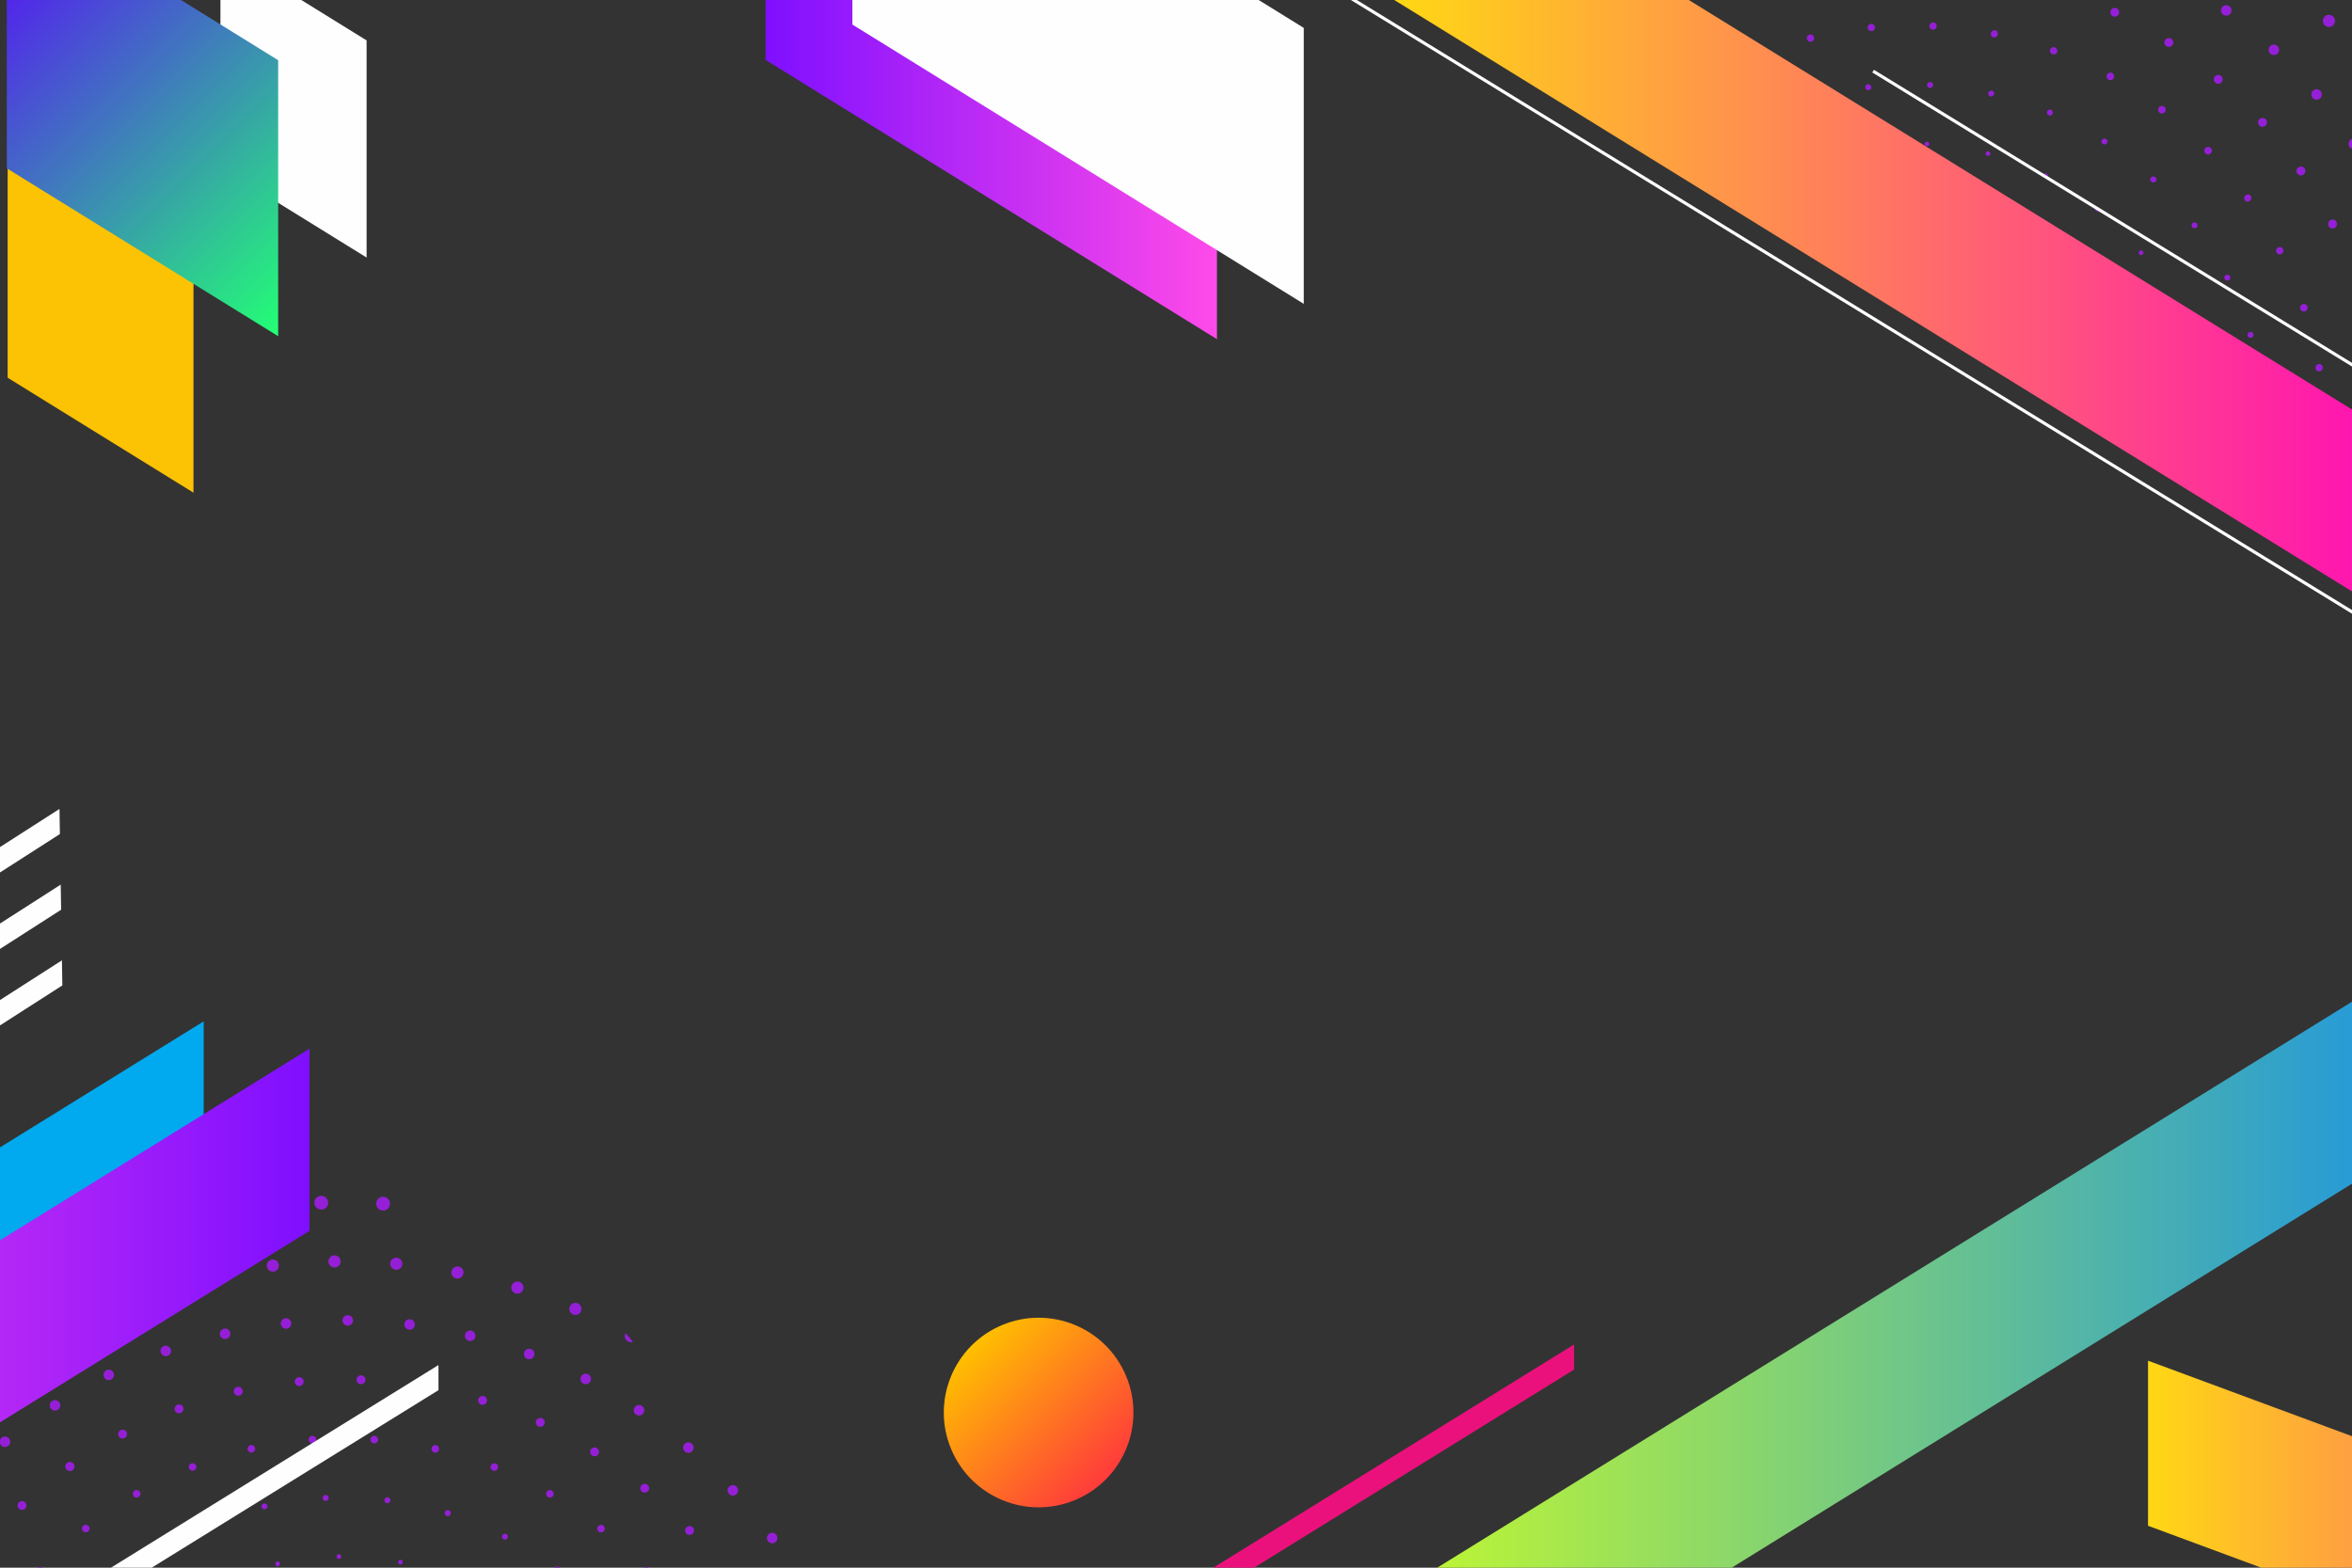 <svg id="Background" xmlns="http://www.w3.org/2000/svg" xmlns:xlink="http://www.w3.org/1999/xlink" viewBox="0 0 750 500"><rect x="0" y="0" width="750" height="500" fill="#333333" stroke="none"/><defs><style>.cls-1,.cls-5{fill:none;}.cls-2{clip-path:url(#clip-path);}.cls-3{fill:#eb117c;}.cls-4{fill:url(#Degradado_sin_nombre_2);}.cls-5{stroke:#fefefe;stroke-miterlimit:10;}.cls-6{fill:url(#Degradado_sin_nombre_112);}.cls-7{fill:#fefefe;}.cls-8{fill:#951fd7;}.cls-9{fill:#01a9ee;}.cls-10{fill:url(#Degradado_sin_nombre_73);}.cls-11{fill:#fcc204;}.cls-12{fill:url(#Degradado_sin_nombre_4);}.cls-13{fill:url(#Degradado_sin_nombre_5);}.cls-14{fill:url(#Degradado_sin_nombre_82);}.cls-15{fill:url(#Degradado_sin_nombre_5-2);}</style><clipPath id="clip-path"><rect class="cls-1" width="750" height="500"/></clipPath><linearGradient id="Degradado_sin_nombre_2" x1="244.12" y1="24.61" x2="388.07" y2="24.61" gradientUnits="userSpaceOnUse"><stop offset="0" stop-color="#7f0fff"/><stop offset="1" stop-color="#ff4ae9"/></linearGradient><linearGradient id="Degradado_sin_nombre_112" x1="309.84" y1="429.1" x2="352.6" y2="471.85" gradientTransform="translate(201.35 -93.37) rotate(22.89)" gradientUnits="userSpaceOnUse"><stop offset="0" stop-color="#ffbf00"/><stop offset="1" stop-color="#ff3b3b"/></linearGradient><linearGradient id="Degradado_sin_nombre_73" x1="-138.16" y1="436.79" x2="98.69" y2="436.79" gradientUnits="userSpaceOnUse"><stop offset="0" stop-color="#ff4ae9"/><stop offset="1" stop-color="#7f0fff"/></linearGradient><linearGradient id="Degradado_sin_nombre_4" x1="-11.61" y1="-20.6" x2="102.46" y2="93.47" gradientUnits="userSpaceOnUse"><stop offset="0" stop-color="#5a00ff"/><stop offset="1" stop-color="#23ff75"/></linearGradient><linearGradient id="Degradado_sin_nombre_5" x1="684.96" y1="501.58" x2="907.87" y2="501.58" gradientUnits="userSpaceOnUse"><stop offset="0" stop-color="#ffd814"/><stop offset="1" stop-color="#ff16af"/></linearGradient><linearGradient id="Degradado_sin_nombre_82" x1="421.42" y1="397.13" x2="827.65" y2="397.13" gradientUnits="userSpaceOnUse"><stop offset="0" stop-color="#ceff23"/><stop offset="1" stop-color="#0084ff"/></linearGradient><linearGradient id="Degradado_sin_nombre_5-2" x1="444.6" y1="94.31" x2="750" y2="94.31" xlink:href="#Degradado_sin_nombre_5"/></defs><title>5641926_2966109-01-01</title><g class="cls-2"><polygon class="cls-3" points="284.29 563.49 284.29 571.58 501.93 436.82 501.93 428.81 284.29 563.49"/><polygon class="cls-4" points="244.12 -58.96 244.12 19.11 388.06 108.18 388.06 30.17 244.12 -58.96"/><line class="cls-5" x1="787.18" y1="217.95" x2="380.22" y2="-31.57"/><circle class="cls-6" cx="331.22" cy="450.47" r="30.23" transform="translate(-149.16 164.35) rotate(-22.89)"/><polygon class="cls-7" points="271.8 -80.23 271.8 7.83 415.74 96.91 415.74 8.9 271.8 -80.23"/><path class="cls-8" d="M88.31,499.49a.72.72,0,0,0,.91-.48.73.73,0,1,0-1.39-.43A.72.72,0,0,0,88.31,499.49Z"/><path class="cls-8" d="M107.85,497.15a.73.73,0,0,0,.43-1.4.73.73,0,0,0-.43,1.4Z"/><path class="cls-8" d="M127.45,498.91A.73.73,0,1,0,127,498,.73.73,0,0,0,127.45,498.91Z"/><path class="cls-8" d="M47.91,496.57a.94.94,0,1,0-.62-1.17A.93.93,0,0,0,47.91,496.57Z"/><path class="cls-8" d="M65.32,487.37a.94.94,0,1,0-.62-1.17A.93.93,0,0,0,65.32,487.37Z"/><path class="cls-8" d="M84.06,481.34a.94.94,0,1,0-.62-1.18A1,1,0,0,0,84.06,481.34Z"/><path class="cls-8" d="M103.57,478.65a.94.94,0,0,0,1.17-.62.93.93,0,0,0-.62-1.18.94.94,0,0,0-.55,1.8Z"/><path class="cls-8" d="M123.25,479.39a.94.94,0,1,0-.62-1.18A.94.94,0,0,0,123.25,479.39Z"/><path class="cls-8" d="M142.5,483.53a.93.93,0,0,0,1.17-.62.94.94,0,1,0-1.79-.55A.93.93,0,0,0,142.5,483.53Z"/><path class="cls-8" d="M160.73,491a.93.93,0,0,0,1.18-.62.94.94,0,1,0-1.18.62Z"/><path class="cls-8" d="M177.41,501.43a.94.94,0,1,0-.62-1.17A.93.93,0,0,0,177.41,501.43Z"/><path class="cls-8" d="M12.51,502.07a1.2,1.2,0,1,0-.8-1.5A1.2,1.2,0,0,0,12.51,502.07Z"/><path class="cls-8" d="M27,488.67a1.2,1.2,0,1,0-.8-1.5A1.2,1.2,0,0,0,27,488.67Z"/><path class="cls-8" d="M43.22,477.58a1.2,1.2,0,1,0-.79-1.5A1.21,1.21,0,0,0,43.22,477.58Z"/><path class="cls-8" d="M61,469a1.2,1.2,0,1,0,.71-2.29A1.2,1.2,0,0,0,61,469Z"/><path class="cls-8" d="M79.8,463.23a1.2,1.2,0,1,0-.8-1.5A1.2,1.2,0,0,0,79.8,463.23Z"/><path class="cls-8" d="M99.28,460.3a1.2,1.2,0,1,0-.8-1.5A1.21,1.21,0,0,0,99.28,460.3Z"/><path class="cls-8" d="M119,460.3a1.2,1.2,0,1,0-.79-1.5A1.2,1.2,0,0,0,119,460.3Z"/><path class="cls-8" d="M138.45,463.24a1.2,1.2,0,1,0-.79-1.5A1.2,1.2,0,0,0,138.45,463.24Z"/><path class="cls-8" d="M157.27,469.05a1.2,1.2,0,1,0-.79-1.51A1.21,1.21,0,0,0,157.27,469.05Z"/><path class="cls-8" d="M175,477.59a1.2,1.2,0,1,0-.79-1.5A1.2,1.2,0,0,0,175,477.59Z"/><path class="cls-8" d="M191.29,488.69a1.2,1.2,0,1,0-.79-1.5A1.21,1.21,0,0,0,191.29,488.69Z"/><path class="cls-8" d="M205.75,502a1.15,1.15,0,1,0-.76-1.43A1.14,1.14,0,0,0,205.75,502Z"/><path class="cls-8" d="M6.61,481.5a1.41,1.41,0,1,0-.93-1.76A1.41,1.41,0,0,0,6.61,481.5Z"/><path class="cls-8" d="M21.89,469.12a1.46,1.46,0,0,0,.86-2.79,1.46,1.46,0,1,0-.86,2.79Z"/><path class="cls-8" d="M38.68,458.75a1.41,1.41,0,1,0-.93-1.76A1.41,1.41,0,0,0,38.68,458.75Z"/><path class="cls-8" d="M56.67,450.7a1.41,1.41,0,1,0-.93-1.76A1.4,1.4,0,0,0,56.67,450.7Z"/><path class="cls-8" d="M75.55,445.07a1.41,1.41,0,1,0-.93-1.76A1.4,1.4,0,0,0,75.55,445.07Z"/><path class="cls-8" d="M95,442a1.41,1.41,0,1,0-.93-1.76A1.4,1.4,0,0,0,95,442Z"/><path class="cls-8" d="M114.7,441.41a1.41,1.41,0,1,0-.93-1.77A1.41,1.41,0,0,0,114.7,441.41Z"/><path class="cls-8" d="M134.3,443.43a1.41,1.41,0,1,0-.94-1.76A1.41,1.41,0,0,0,134.3,443.43Z"/><path class="cls-8" d="M153.46,448a1.41,1.41,0,1,0-.93-1.76A1.41,1.41,0,0,0,153.46,448Z"/><path class="cls-8" d="M171.87,455a1.41,1.41,0,1,0-.93-1.77A1.41,1.41,0,0,0,171.87,455Z"/><path class="cls-8" d="M189.2,464.4a1.41,1.41,0,1,0-.93-1.77A1.41,1.41,0,0,0,189.2,464.4Z"/><path class="cls-8" d="M205.16,476a1.41,1.41,0,1,0-.93-1.76A1.41,1.41,0,0,0,205.16,476Z"/><path class="cls-8" d="M219.47,489.49a1.41,1.41,0,1,0-.93-1.77A1.42,1.42,0,0,0,219.47,489.49Z"/><path class="cls-8" d="M1.15,461.45A1.67,1.67,0,1,0,0,459.36,1.67,1.67,0,0,0,1.15,461.45Z"/><path class="cls-8" d="M17.05,449.82a1.67,1.67,0,1,0-1.1-2.09A1.67,1.67,0,0,0,17.05,449.82Z"/><path class="cls-8" d="M34.2,440.11A1.67,1.67,0,1,0,33.1,438,1.67,1.67,0,0,0,34.2,440.11Z"/><path class="cls-8" d="M52.36,432.46a1.67,1.67,0,1,0,1-3.19,1.67,1.67,0,0,0-1,3.19Z"/><path class="cls-8" d="M71.28,427a1.67,1.67,0,1,0-1.1-2.09A1.67,1.67,0,0,0,71.28,427Z"/><path class="cls-8" d="M90.72,423.71a1.67,1.67,0,1,0-1.11-2.09A1.68,1.68,0,0,0,90.72,423.71Z"/><path class="cls-8" d="M110.4,422.73a1.67,1.67,0,1,0-1.11-2.09A1.67,1.67,0,0,0,110.4,422.73Z"/><path class="cls-8" d="M130.06,424A1.67,1.67,0,1,0,129,422,1.67,1.67,0,0,0,130.06,424Z"/><path class="cls-8" d="M149.44,427.63a1.67,1.67,0,1,0-1.11-2.09A1.68,1.68,0,0,0,149.44,427.63Z"/><path class="cls-8" d="M168.27,433.44a1.67,1.67,0,1,0-1.11-2.09A1.67,1.67,0,0,0,168.27,433.44Z"/><path class="cls-8" d="M186.29,441.39a1.67,1.67,0,1,0-1.1-2.09A1.66,1.66,0,0,0,186.29,441.39Z"/><path class="cls-8" d="M203.28,451.39a1.67,1.67,0,1,0-1.11-2.09A1.66,1.66,0,0,0,203.28,451.39Z"/><path class="cls-8" d="M219,463.29a1.67,1.67,0,1,0-1.1-2.09A1.67,1.67,0,0,0,219,463.29Z"/><path class="cls-8" d="M233.2,476.93a1.67,1.67,0,1,0-1.1-2.09A1.67,1.67,0,0,0,233.2,476.93Z"/><path class="cls-8" d="M245.74,492.13a1.67,1.67,0,1,0-1.1-2.09A1.66,1.66,0,0,0,245.74,492.13Z"/><path class="cls-8" d="M12.34,430.78a1.93,1.93,0,1,0-1.27-2.41A1.93,1.93,0,0,0,12.34,430.78Z"/><path class="cls-8" d="M29.77,421.58a1.93,1.93,0,1,0-1.28-2.42A1.93,1.93,0,0,0,29.77,421.58Z"/><path class="cls-8" d="M48.06,414.24a1.93,1.93,0,1,0-1.28-2.41A1.93,1.93,0,0,0,48.06,414.24Z"/><path class="cls-8" d="M67,408.86a1.93,1.93,0,1,0-1.28-2.42A1.93,1.93,0,0,0,67,408.86Z"/><path class="cls-8" d="M86.44,405.49a1.93,1.93,0,1,0-1.28-2.42A1.93,1.93,0,0,0,86.44,405.49Z"/><path class="cls-8" d="M106.1,404.17a1.94,1.94,0,1,0-1.28-2.42A1.93,1.93,0,0,0,106.1,404.17Z"/><path class="cls-8" d="M125.79,404.9a1.93,1.93,0,1,0-1.27-2.41A1.93,1.93,0,0,0,125.79,404.9Z"/><path class="cls-8" d="M145.3,407.7a1.93,1.93,0,1,0-1.28-2.42A1.94,1.94,0,0,0,145.3,407.7Z"/><path class="cls-8" d="M164.41,412.52a1.94,1.94,0,1,0-1.28-2.42A1.94,1.94,0,0,0,164.41,412.52Z"/><path class="cls-8" d="M182.91,419.3a1.93,1.93,0,1,0-1.27-2.41A1.93,1.93,0,0,0,182.91,419.3Z"/><path class="cls-8" d="M199.5,425.18a1.71,1.71,0,0,0-.17.39,1.92,1.92,0,0,0,2.5,2.38Z"/><path class="cls-8" d="M7.16,411.63a2.32,2.32,0,0,0,.57.28,2.18,2.18,0,0,0,2.74-1.45,2.14,2.14,0,0,0-.09-1.52Z"/><path class="cls-8" d="M25.37,403.12a2.19,2.19,0,1,0-1.45-2.74A2.2,2.2,0,0,0,25.37,403.12Z"/><path class="cls-8" d="M43.77,396.05a2.19,2.19,0,1,0-1.45-2.75A2.2,2.2,0,0,0,43.77,396.05Z"/><path class="cls-8" d="M62.75,390.75A2.19,2.19,0,1,0,61.31,388,2.2,2.2,0,0,0,62.75,390.75Z"/><path class="cls-8" d="M82.16,387.29a2.19,2.19,0,1,0-1.45-2.74A2.19,2.19,0,0,0,82.16,387.29Z"/><path class="cls-8" d="M101.8,385.68a2.19,2.19,0,1,0-1.45-2.74A2.19,2.19,0,0,0,101.8,385.68Z"/><path class="cls-8" d="M121.51,386a2.2,2.2,0,1,0-1.45-2.75A2.21,2.21,0,0,0,121.51,386Z"/><path class="cls-8" d="M56.72,370.19A2.5,2.5,0,1,0,60,367.91a2.71,2.71,0,0,0-.41-.09Z"/><path class="cls-8" d="M659.74,114.55a.38.38,0,0,1-.11-.51.37.37,0,1,1,.11.51Z"/><path class="cls-8" d="M647.92,98.89a.36.36,0,0,1-.11-.5.37.37,0,0,1,.51-.11.36.36,0,0,1,.11.5A.37.37,0,0,1,647.92,98.89Z"/><path class="cls-8" d="M631.46,88.22a.36.36,0,0,1-.11-.5.37.37,0,0,1,.51-.11.36.36,0,0,1,.11.5A.37.37,0,0,1,631.46,88.22Z"/><path class="cls-8" d="M612.34,83.83a.37.37,0,1,1,.51-.11A.37.37,0,0,1,612.34,83.83Z"/><path class="cls-8" d="M683,124.68a.57.57,0,1,1,.79-.17A.56.56,0,0,1,683,124.68Z"/><path class="cls-8" d="M676.4,106.16a.57.57,0,0,1-.17-.8.57.57,0,1,1,.17.8Z"/><path class="cls-8" d="M665.27,89.92a.52.52,0,1,1,.57-.87.52.52,0,1,1-.57.87Z"/><path class="cls-8" d="M650.28,77.21a.57.57,0,1,1,.8-.17A.58.58,0,0,1,650.28,77.21Z"/><path class="cls-8" d="M632.56,68.72a.52.52,0,0,1-.15-.72.52.52,0,1,1,.87.57A.52.52,0,0,1,632.56,68.72Z"/><path class="cls-8" d="M613.22,65.16a.53.53,0,0,1-.15-.73.52.52,0,0,1,.72-.15A.53.53,0,0,1,614,65,.54.54,0,0,1,613.22,65.16Z"/><path class="cls-8" d="M593.63,66.72a.52.52,0,0,1-.16-.72.52.52,0,0,1,.88.56A.52.52,0,0,1,593.63,66.72Z"/><path class="cls-8" d="M703.25,135.53a.73.73,0,1,1,1-.22A.73.73,0,0,1,703.25,135.53Z"/><path class="cls-8" d="M700.15,116.09a.73.73,0,1,1,1-.21A.73.73,0,0,1,700.15,116.09Z"/><path class="cls-8" d="M693.08,97.73a.73.73,0,1,1,.79-1.23.73.73,0,1,1-.79,1.23Z"/><path class="cls-8" d="M682.35,81.23a.73.73,0,1,1,1-.22A.73.73,0,0,1,682.35,81.23Z"/><path class="cls-8" d="M668.42,67.33a.73.73,0,1,1,1-.22A.73.73,0,0,1,668.42,67.33Z"/><path class="cls-8" d="M651.9,56.62a.73.73,0,0,1-.22-1,.73.73,0,0,1,1.23.8A.73.73,0,0,1,651.9,56.62Z"/><path class="cls-8" d="M633.52,49.59a.73.73,0,0,1-.22-1,.73.73,0,1,1,1.23.79A.73.73,0,0,1,633.52,49.59Z"/><path class="cls-8" d="M614.08,46.53a.73.73,0,1,1,1-.22A.73.73,0,0,1,614.08,46.53Z"/><path class="cls-8" d="M594.43,47.58a.73.73,0,1,1,1-.22A.73.73,0,0,1,594.43,47.58Z"/><path class="cls-8" d="M575.42,52.69a.73.73,0,1,1,1-.22A.73.73,0,0,1,575.42,52.69Z"/><path class="cls-8" d="M722,146.52a.94.94,0,1,1,1.3-.27A.94.94,0,0,1,722,146.52Z"/><path class="cls-8" d="M721.24,126.85a.94.94,0,1,1,1.3-.28A.94.94,0,0,1,721.24,126.85Z"/><path class="cls-8" d="M717.13,107.59a.94.94,0,1,1,1.3-.28A.94.94,0,0,1,717.13,107.59Z"/><path class="cls-8" d="M709.73,89.34a.94.94,0,1,1,1.3-.28A.94.94,0,0,1,709.73,89.34Z"/><path class="cls-8" d="M699.28,72.65a.94.94,0,1,1,1.3-.28A.94.94,0,0,1,699.28,72.65Z"/><path class="cls-8" d="M686.09,58a.94.94,0,0,1-.27-1.3.93.93,0,0,1,1.29-.28.94.94,0,1,1-1,1.58Z"/><path class="cls-8" d="M670.56,45.92a.94.94,0,1,1,1.3-.28A.94.94,0,0,1,670.56,45.92Z"/><path class="cls-8" d="M653.17,36.69a.94.94,0,1,1,1.3-.28A.94.94,0,0,1,653.17,36.69Z"/><path class="cls-8" d="M634.44,30.62a.94.94,0,1,1,1.3-.27A.94.94,0,0,1,634.44,30.62Z"/><path class="cls-8" d="M614.93,27.9a.94.94,0,0,1-.27-1.3.94.94,0,1,1,.27,1.3Z"/><path class="cls-8" d="M595.25,28.61a.94.94,0,1,1,1.3-.28A.94.94,0,0,1,595.25,28.61Z"/><path class="cls-8" d="M576,32.72a.94.94,0,1,1,1.3-.28A.94.94,0,0,1,576,32.72Z"/><path class="cls-8" d="M557.75,40.11a.94.94,0,1,1,1.3-.27A1,1,0,0,1,557.75,40.11Z"/><path class="cls-8" d="M739.73,157.53a1.2,1.2,0,1,1,1.66-.36A1.21,1.21,0,0,1,739.73,157.53Z"/><path class="cls-8" d="M740.74,137.86a1.2,1.2,0,1,1,1.67-.36A1.21,1.21,0,0,1,740.74,137.86Z"/><path class="cls-8" d="M738.81,118.25a1.2,1.2,0,0,1,1.31-2,1.19,1.19,0,0,1,.35,1.66A1.2,1.2,0,0,1,738.81,118.25Z"/><path class="cls-8" d="M734,99.16a1.2,1.2,0,1,1,1.66-.36A1.21,1.21,0,0,1,734,99.16Z"/><path class="cls-8" d="M726.36,81a1.2,1.2,0,0,1-.36-1.66,1.22,1.22,0,0,1,1.67-.35,1.2,1.2,0,0,1-1.31,2Z"/><path class="cls-8" d="M716.11,64.17a1.2,1.2,0,0,1,1.31-2,1.2,1.2,0,0,1-1.31,2Z"/><path class="cls-8" d="M703.48,49.06a1.2,1.2,0,1,1,1.66-.36A1.2,1.2,0,0,1,703.48,49.06Z"/><path class="cls-8" d="M688.73,36a1.2,1.2,0,1,1,1.66-.35A1.2,1.2,0,0,1,688.73,36Z"/><path class="cls-8" d="M672.2,25.29a1.2,1.2,0,0,1,1.3-2,1.2,1.2,0,1,1-1.3,2Z"/><path class="cls-8" d="M654.25,17.16a1.2,1.2,0,0,1-.35-1.66,1.2,1.2,0,0,1,2,1.31A1.2,1.2,0,0,1,654.25,17.16Z"/><path class="cls-8" d="M635.3,11.8a1.2,1.2,0,0,1,1.31-2,1.2,1.2,0,0,1-1.31,2Z"/><path class="cls-8" d="M615.79,9.27a1.15,1.15,0,1,1,1.59-.34A1.14,1.14,0,0,1,615.79,9.27Z"/><path class="cls-8" d="M596.09,9.73a1.15,1.15,0,1,1,1.59-.34A1.13,1.13,0,0,1,596.09,9.73Z"/><path class="cls-8" d="M576.69,13.12a1.15,1.15,0,1,1,1.59-.34A1.14,1.14,0,0,1,576.69,13.12Z"/><path class="cls-8" d="M558,19.37A1.15,1.15,0,1,1,559.6,19,1.15,1.15,0,0,1,558,19.37Z"/><path class="cls-8" d="M540.47,28.33a1.15,1.15,0,1,1,1.58-.34A1.14,1.14,0,0,1,540.47,28.33Z"/><path class="cls-8" d="M743,72.6a1.41,1.41,0,1,1,2-.41A1.39,1.39,0,0,1,743,72.6Z"/><circle class="cls-8" cx="733.69" cy="54.5" r="1.41" transform="translate(244.22 603.76) rotate(-52.54)"/><path class="cls-8" d="M720.71,40.22a1.41,1.41,0,1,1,1.95-.42A1.42,1.42,0,0,1,720.71,40.22Z"/><path class="cls-8" d="M706.59,26.49a1.41,1.41,0,1,1,1.94-.42A1.41,1.41,0,0,1,706.59,26.49Z"/><path class="cls-8" d="M690.79,14.71a1.41,1.41,0,1,1,2-.41A1.41,1.41,0,0,1,690.79,14.71Z"/><path class="cls-8" d="M673.59,5.1a1.41,1.41,0,1,1,1.95-.41A1.41,1.41,0,0,1,673.59,5.1Z"/><path class="cls-8" d="M540.36,7a1.41,1.41,0,1,1,1.95-.41A1.4,1.4,0,0,1,540.36,7Z"/><path class="cls-8" d="M523.44,17.06a1.41,1.41,0,1,1,1.95-.41A1.42,1.42,0,0,1,523.44,17.06Z"/><path class="cls-8" d="M749.67,47.26a1.67,1.67,0,1,1,2.31-.49A1.67,1.67,0,0,1,749.67,47.26Z"/><path class="cls-8" d="M737.8,31.54a1.67,1.67,0,1,1,2.31-.5A1.67,1.67,0,0,1,737.8,31.54Z"/><path class="cls-8" d="M724.18,17.29a1.67,1.67,0,0,1-.5-2.31,1.67,1.67,0,0,1,2.81,1.82A1.66,1.66,0,0,1,724.18,17.29Z"/><path class="cls-8" d="M709,4.73a1.67,1.67,0,1,1,2.31-.49A1.67,1.67,0,0,1,709,4.73Z"/><path class="cls-8" d="M506.62,6.1a1.68,1.68,0,0,1-.49-2.31,1.67,1.67,0,1,1,.49,2.31Z"/><path class="cls-8" d="M741.6,8.29a1.93,1.93,0,1,1,2.67-.57A1.93,1.93,0,0,1,741.6,8.29Z"/><polygon class="cls-9" points="-152.69 460.43 -152.69 518.52 64.95 383.76 64.95 325.75 -152.69 460.43"/><polygon class="cls-7" points="-77.82 570.05 -77.82 578.14 139.82 443.38 139.82 435.37 -77.82 570.05"/><polygon class="cls-7" points="-196.48 396.15 -196.35 404.24 19.1 266.01 18.97 258 -196.48 396.15"/><polygon class="cls-7" points="-196.1 420.3 -195.97 428.38 19.49 290.15 19.36 282.14 -196.1 420.3"/><polygon class="cls-7" points="-195.71 444.44 -195.58 452.52 19.88 314.29 19.75 306.29 -195.71 444.44"/><polygon class="cls-10" points="98.69 334.46 -138.16 481.12 -138.16 539.13 98.69 392.56 98.69 334.46"/><polygon class="cls-11" points="2.44 32.42 2.44 120.47 61.7 157.14 61.7 69.11 2.44 32.42"/><polygon class="cls-7" points="70.29 -15.97 70.29 53.29 116.9 82.14 116.9 12.89 70.29 -15.97"/><polygon class="cls-12" points="88.7 19.2 2.17 -34.38 2.17 53.68 88.7 107.23 88.7 19.2"/><polygon class="cls-13" points="684.96 433.98 907.88 516.52 907.88 569.18 684.96 486.63 684.96 433.98"/><polygon class="cls-14" points="515.35 522.82 421.42 522.82 827.65 271.44 827.65 329.45 515.35 522.82"/><polygon class="cls-15" points="538.52 0 444.6 0 750 188.62 750 130.61 538.52 0"/><line class="cls-5" x1="1004.26" y1="272.21" x2="597.3" y2="22.69"/></g></svg>